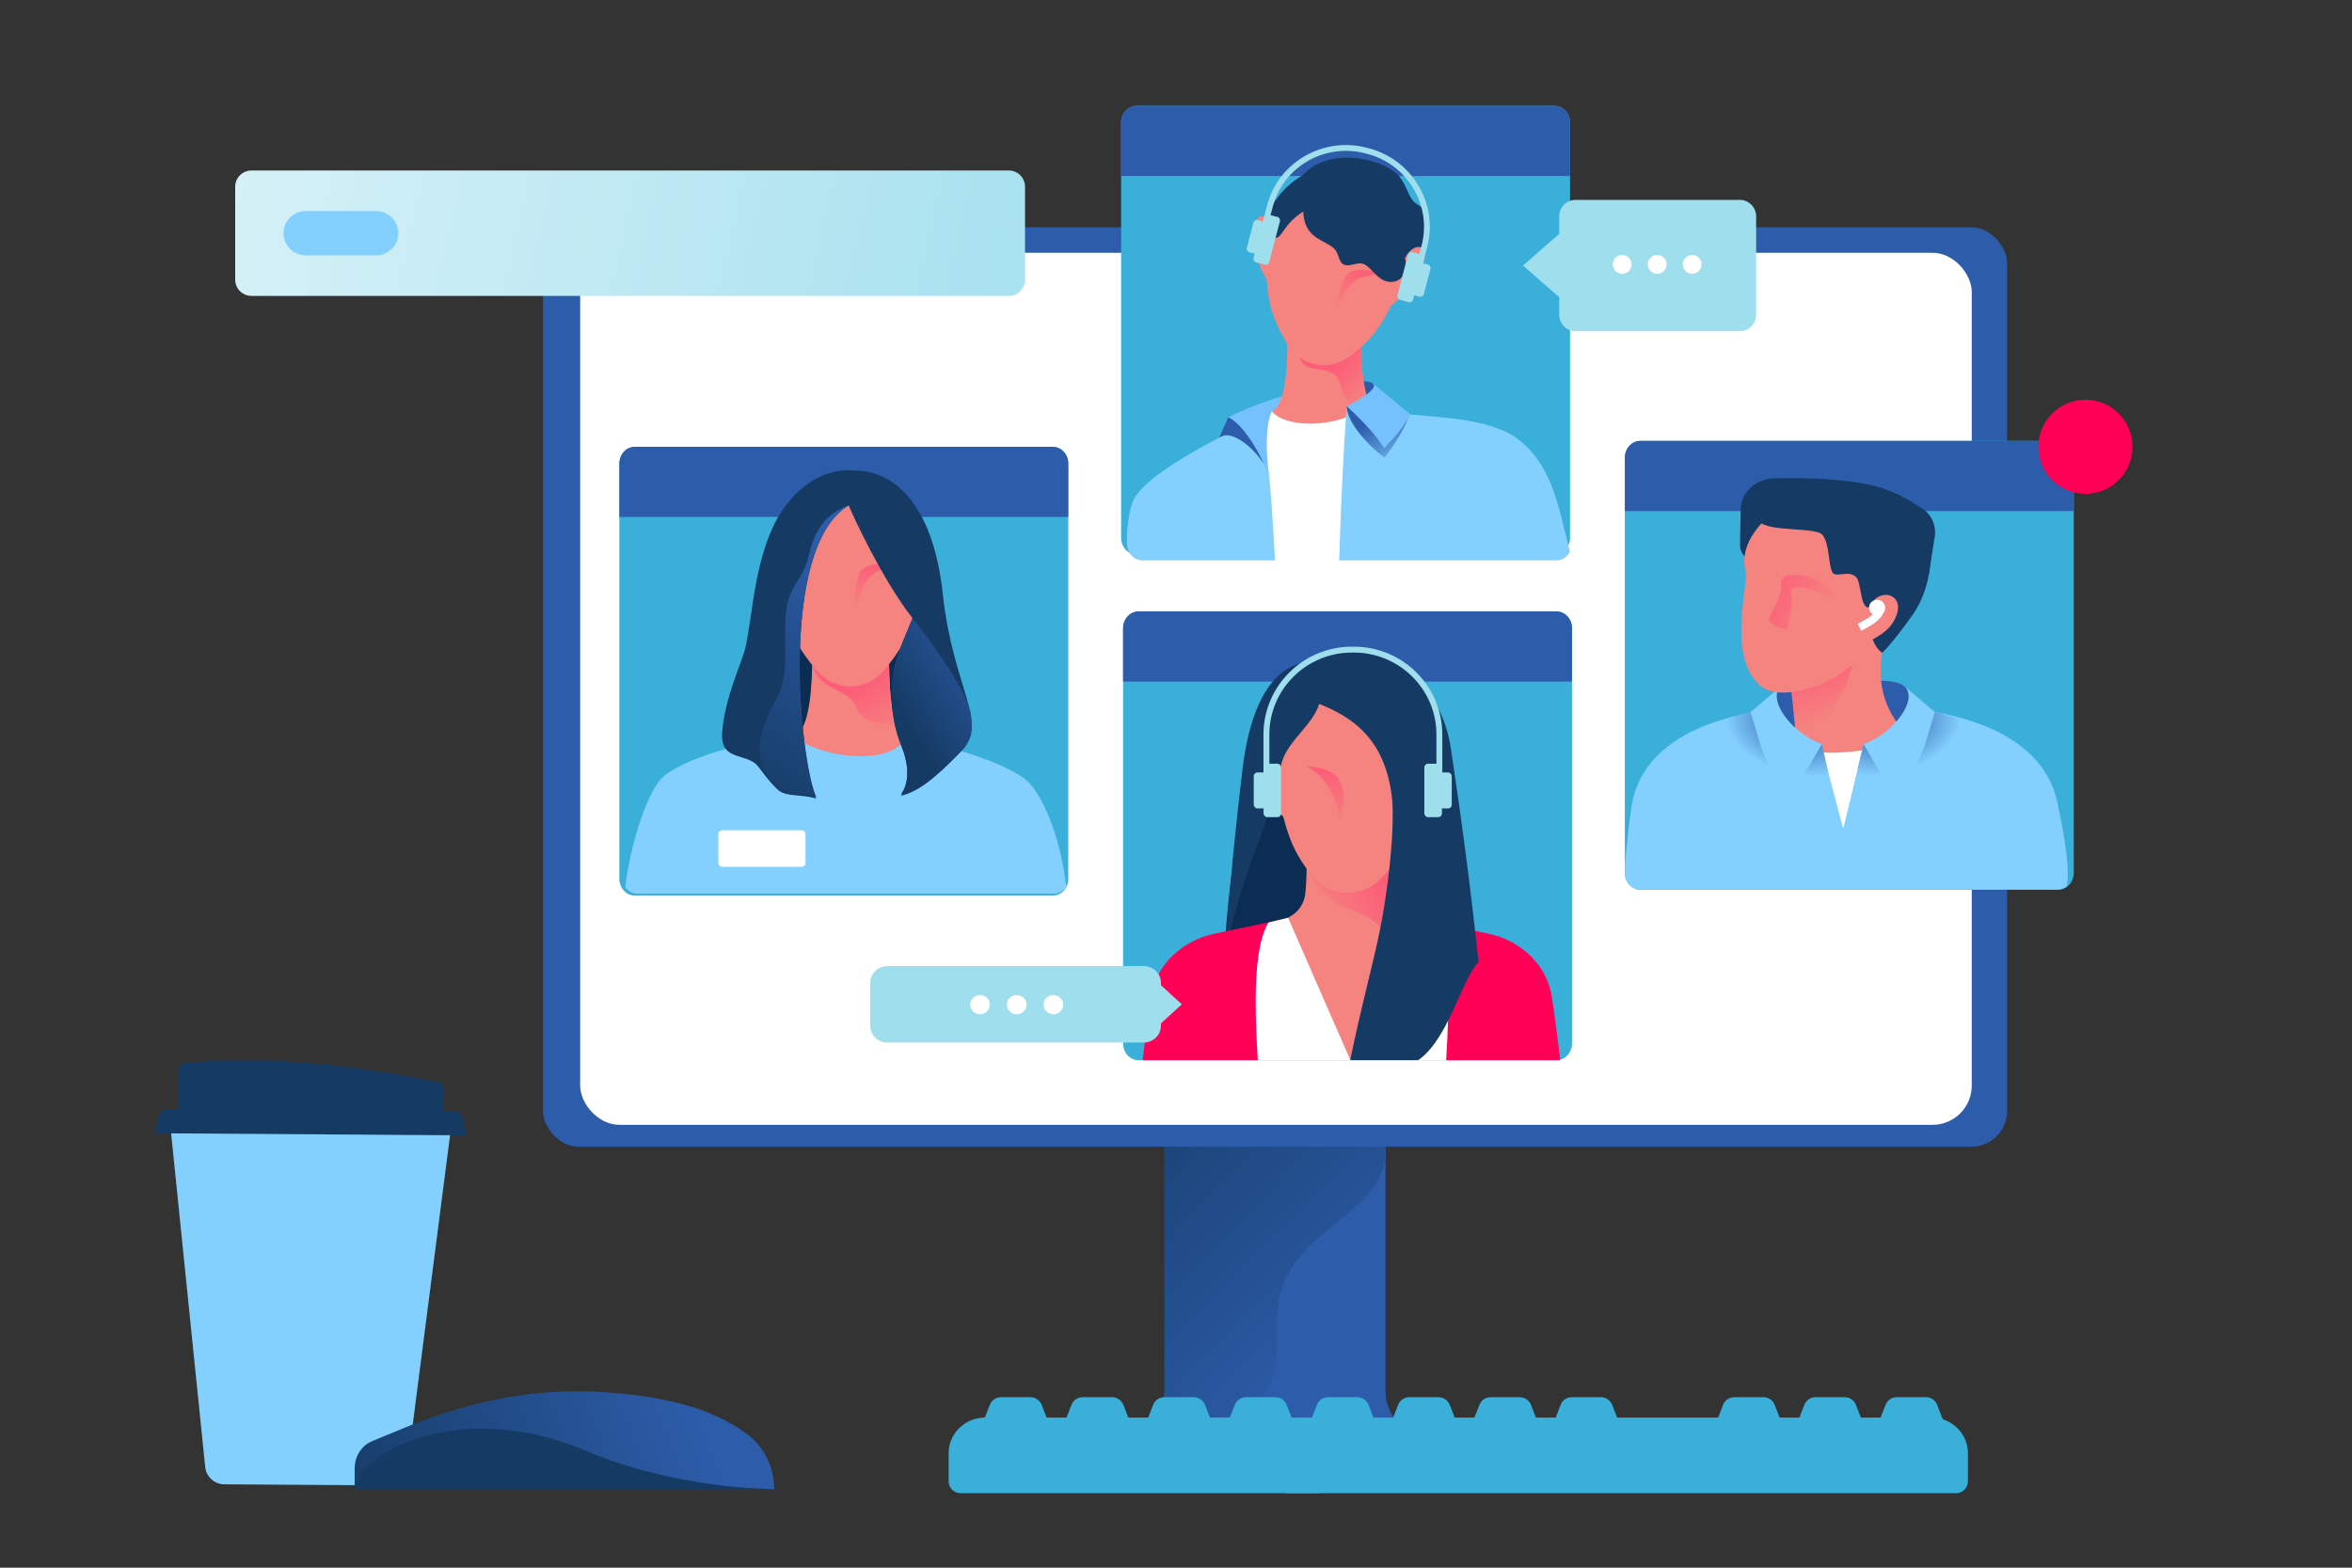 <svg xmlns="http://www.w3.org/2000/svg" viewBox="0 0 3000 2000" width="3000" height="2000"><rect x="0" y="0" width="3000" height="2000" fill="#333333" stroke="none"/><g transform="translate(692.5 290.0) rotate(0.0 933.75 805.0) scale(5.701 5.721)"><svg width="327.599" height="281.436" viewBox="0 0 327.599 281.436"><linearGradient id="a" gradientUnits="userSpaceOnUse" x1="194.339" x2="74.996" y1="278.465" y2="159.53"><stop offset=".16" stop-color="#2d5caa"/><stop offset=".709" stop-color="#153b64"/></linearGradient><path d="M221.24 281.436H106.36c0-6.26 5.08-11.34 11.34-11.34h10.7c5.9 0 10.68-4.78 10.68-10.68v-77.4h49.44v77.4c0 5.9 4.78 10.68 10.68 10.68h10.69a11.332 11.332 0 0 1 11.35 11.34z" fill="#2d5caa"/><path d="M188.52 182.016v23.58c0 13.01-15.3 16.01-21.77 27.75-6.15 11.15 2 20.25-7.93 30.48-7.95 8.2-20.13 10.51-22.95 17.61h-29.51c0-6.26 5.08-11.34 11.34-11.34h10.7c5.9 0 10.68-4.78 10.68-10.68v-77.4z" fill="url(#a)"/><rect fill="#2d5caa" height="205.02" rx="8" width="327.599"/></svg></g><g transform="translate(740.0 322.5) rotate(0.0 887.5 556.25) scale(2.5 2.5)"><svg width="710" height="445" viewBox="0 0 710 445"><clipPath id="b"><rect width="710" height="445" fill="#FFF" rx="20" ry="20" stroke-linejoin="round" stroke="#E00000" stroke-width="0"/></clipPath><rect width="710" height="445" fill="#FFF" rx="20" ry="20" clip-path="url(#b)"/></svg></g><g transform="translate(197.5 1352.5) rotate(0.0 198.75 271.25) scale(7.383 7.469)"><svg width="53.838" height="72.637" viewBox="0 0 53.838 72.637"><path d="m2.638 10.816 48.586.321-7.646 58.601a3.33 3.33 0 0 1-3.324 2.899l-28.267-.187a3.329 3.329 0 0 1-3.29-2.988z" fill="#83d0ff"/><g fill="#153b64"><path d="m49.763 11.127-45.664-.302.062-9.315a.997.997 0 0 1 .88-.99C16.394-.759 31.987.32 48.998 3.76c.47.095.811.513.808.992l-.042 6.375z"/><path d="M53.838 12.843 0 12.488.537 9.94a2 2 0 0 1 1.97-1.587l48.879.323a2 2 0 0 1 1.949 1.613z"/></g></svg></g><g transform="translate(2072.5 562.5) rotate(0.0 286.25 286.25) scale(2.498 2.498)"><svg width="229.226" height="229.226" viewBox="0 0 229.226 229.226"><path d="M7.928 0h213.37c4.378 0 7.928 3.856 7.928 8.613v212c0 4.757-3.549 8.613-7.928 8.613H7.928C3.55 229.226 0 225.37 0 220.613v-212C0 3.856 3.549 0 7.928 0z" fill="#3aafd9"/><path d="M7.928 0h213.37c4.376 0 7.928 3.858 7.928 8.613v27.23H0V8.613C0 3.858 3.552 0 7.928 0z" fill="#2d5caa"/></svg></g><g transform="translate(2072.5 610.0) rotate(0.0 282.5 262.5) scale(2.494 2.499)"><svg width="226.524" height="210.077" viewBox="0 0 226.524 210.077"><linearGradient id="d" gradientTransform="matrix(-.924 -.383 -.383 .924 -2548.217 -387.883)" gradientUnits="userSpaceOnUse" x1="-2614.288" x2="-2658.621" y1="-588.231" y2="-541.208"><stop offset=".348" stop-color="#fc5d78"/><stop offset=".826" stop-color="#f5837f"/></linearGradient><radialGradient id="c" cx="135.584" cy="126.917" fx="135.584" fy="126.917" gradientTransform="matrix(.965 -.264 .169 .618 -16.67 84.157)" gradientUnits="userSpaceOnUse" r="58.777"><stop offset=".023" stop-color="#2d5caa"/><stop offset=".604" stop-color="#7ec9fa"/><stop offset=".636" stop-color="#83d0ff"/></radialGradient><radialGradient xmlns:xlink="http://www.w3.org/1999/xlink" id="e" cx="-1493.154" fx="-1493.154" gradientTransform="matrix(-.965 -.264 -.169 .618 -1331.553 -345.447)" xlink:href="#c"/><linearGradient id="f" gradientUnits="userSpaceOnUse" x1="70.188" x2="105.947" y1="55.582" y2="72.116"><stop offset="0" stop-color="#fc5d78"/><stop offset=".94" stop-color="#f5837f"/></linearGradient><path d="M226.02 208.377c-1.32 1.07-2.95 1.7-4.72 1.7H7.93c-4.38 0-7.93-3.86-7.93-8.62v-2.99c.82-10.68 2.41-24.22 3.32-30.31 2.98-20.16 19.83-51.32 103.91-52.35 1.7-.03 3.48.01 5.31.08 1.83-.07 3.61-.11 5.31-.08 84.08 1.03 100.64 32.82 103.91 52.35.37 2.19 6.54 28.79 4.26 40.22z" fill="#83d0ff"/><path d="M72.378 117.971c-4.987 24.035 30.624 30.63 48.744 30.63s29.705-22.805 23.687-39.937c-1.886-5.368-12.862-6.404-30.857-4.275-13.681 1.619-27.851-2.839-33.55 1.1-1.752 1.211-7.753 11.172-8.025 12.482z" fill="#2d5caa"/><path d="m73.673 134.722 27.609 5.349 10.417 38.892 9.599-39.344c8.622-2.411 8.412-6.761 12.364-13.481l-20.478-4.603z" fill="#fff"/><path d="M88.344 127.628c.054.217.116.439.17.656-8.038 16.346 28.972 13.438 57.934 5.549-11.981-13.499-19.002-25.383-13.948-50.569 0 0-4.678-2.372-11.252-4.607-9.556-3.245-23.121-6.191-32.081-1.04-3.8 7.055-4.427 35.464-.823 50.01z" fill="#f5837f"/><path d="M87.376 132.842c8.689-2.961 17.597-13.667 23.893-23.417 5.375-8.323 4.301-21.83 12.85-28.169l-2.87-2.598c-9.556-3.245-27.755-6.191-36.715-1.04-3.8 7.055 2.268 38.26 2.843 55.224z" fill="url(#d)"/><path d="M101.031 86.996a38.06 38.06 0 0 1-11.429-1.767C69.63 78.952 58.49 57.596 64.768 37.625l.477.15-.477-.15c3.041-9.674 9.667-17.585 18.659-22.275 8.99-4.689 19.271-5.6 28.945-2.558 9.674 3.04 17.585 9.666 22.276 18.658 4.69 8.991 5.599 19.271 2.558 28.945s-9.667 17.586-18.659 22.276c-5.501 2.87-11.484 4.324-17.516 4.324zm-.088-74.97c-5.873 0-11.699 1.416-17.055 4.21-8.754 4.566-15.206 12.27-18.167 21.689-6.112 19.444 4.735 40.237 24.18 46.351 9.418 2.959 19.428 2.076 28.183-2.491s15.207-12.271 18.167-21.69c2.961-9.419 2.076-19.428-2.491-28.183-4.567-8.754-12.27-15.206-21.689-18.167a37.09 37.09 0 0 0-11.128-1.719z"/><path d="m151.299 115.833 4.297 2.673 13.853 3.831 7.418 9.476-23.863 41.645-39.655.688 8.721-38.39c15.157-5.1 14.963-5.811 29.229-19.923z" fill="url(#c)"/><path d="M142.9 106.149c7.615 6.534-5.352 24.263-20.829 29.607l14.249 24.425c15.861-11.972 16.307-22.15 22.21-40.748z" fill="#83d0ff"/><path d="m71.537 115.833-4.297 2.673-13.853 3.831-7.418 9.476 23.863 41.645 39.655.688-8.721-38.39c-15.157-5.1-14.963-5.811-29.229-19.923z" fill="url(#e)"/><path d="M79.937 106.149c-7.615 6.534 5.352 24.263 20.829 29.607l-14.249 24.425c-15.861-11.972-16.307-22.15-22.21-40.748z" fill="#83d0ff"/><path d="m58.909 34.184.32-17.801C59.403 6.704 67.401.255 76.628.08c13.21-.25 26.575.015 39.708 1.766 10.296 1.373 20.275 4.152 29.125 9.589l6.328 3.888a14.442 14.442 0 0 1 6.708 14.537l-2.999 19.174-89.435-6.977a7.759 7.759 0 0 1-7.154-7.875z" fill="#153b64"/><path d="M88.514 10.354c-12.961 4.57-30.793 20.56-26.887 36.692 2.318 5.928-9.987 43.126 7.407 58.739 12.569 11.282 51.316-5.348 54.896-21.907 1.483-6.858 2.326-16.54 1.328-24.505-3.456-27.562-20.618-54.705-36.744-49.019z" fill="#f5837f"/><path d="M68.787 22.213C65.212 19.42 76 12.119 83.374 8.865c10.964-4.838 33.243-10.813 49.914-1.314 16.381 9.333 25.227 19.035 22.456 39.854-.96 7.214-3.816 15.749-8.525 22.348-11.513 16.136-15.675 19.424-15.675 19.424-6.614-4.996-6.977-15.9-5.245-23.524-6.129 3.167-5.074-11.702-7.837-14.894-3.65-4.218-10.532.308-12.234-2.595-2.168-3.699-1.509-14.301-4.974-19.022-3.258-4.44-27.038-1.403-32.469-6.929z" fill="#153b64"/><path d="M138.975 69.935c1.777-4.843.402-8.622-3.355-9.993-3.521-1.284-7.979.962-9.32 4.165-2.637 6.301-4.45 12.627-6.623 22.083 8.407-4.81 16.049-7.401 19.298-16.255z" fill="#f5837f"/><path d="M88.573 55.654c7.473.44 16.953 5.19 22.413 7.307-3.336-4.819-11.036-10.756-15.58-12.376-2.373-.846-7.961-1.478-12.342-.868-1.203.167-3.399 2.346-3.082 4.296.705 4.337-3.606 12.194-6.118 17.436-1.028 2.154 5.473 5.83 8.985 5.828 2.479-8.82 3.314-15.007 1.922-19.871-.061-.212 1.24-1.903 3.801-1.753z" fill="url(#f)"/><g fill="#fff"><ellipse cx="128.998" cy="66.119" rx="4.127" ry="4.046"/><path d="m120.894 77.949-1.756-3.594c.019-.009 1.889-.929 5.021-2.826 4.329-2.623 4.867-5.29 4.888-5.402l3.956.586c-.063.461-.787 4.61-6.771 8.237-3.306 2.003-5.256 2.96-5.338 2.999z"/></g></svg></g><g transform="translate(1430.0 135.0) rotate(0.0 286.25 286.25) scale(2.498 2.498)"><svg width="229.226" height="229.226" viewBox="0 0 229.226 229.226"><path d="M7.928 0h213.37c4.378 0 7.928 3.856 7.928 8.613v212c0 4.757-3.549 8.613-7.928 8.613H7.928C3.55 229.226 0 225.37 0 220.613v-212C0 3.856 3.549 0 7.928 0z" fill="#3aafd9"/><path d="M7.928 0h213.37c4.376 0 7.928 3.858 7.928 8.613v27.23H0V8.613C0 3.858 3.552 0 7.928 0z" fill="#2d5caa"/></svg></g><g transform="translate(1432.5 780.0) rotate(0.0 286.25 286.25) scale(2.498 2.498)"><svg width="229.226" height="229.226" viewBox="0 0 229.226 229.226"><path d="M7.928 0h213.37c4.378 0 7.928 3.856 7.928 8.613v212c0 4.757-3.549 8.613-7.928 8.613H7.928C3.55 229.226 0 225.37 0 220.613v-212C0 3.856 3.549 0 7.928 0z" fill="#3aafd9"/><path d="M7.928 0h213.37c4.376 0 7.928 3.858 7.928 8.613v27.23H0V8.613C0 3.858 3.552 0 7.928 0z" fill="#2d5caa"/></svg></g><g transform="translate(1437.5 185.0) rotate(0.0 282.5 265.0) scale(2.475 2.471)"><svg width="228.29" height="214.45" viewBox="0 0 228.29 214.45"><linearGradient id="g" gradientUnits="userSpaceOnUse" x1="119.84" x2="150.482" y1="125.921" y2="173.921"><stop offset=".025" stop-color="#2d5caa"/><stop offset=".291" stop-color="#2d5caa"/><stop offset=".843" stop-color="#7ec9fa"/><stop offset=".874" stop-color="#83d0ff"/></linearGradient><linearGradient id="h" gradientUnits="userSpaceOnUse" x1="107.935" x2="138.766" y1="106.735" y2="136.277"><stop offset=".114" stop-color="#fc5d78"/><stop offset=".638" stop-color="#f5837f"/></linearGradient><linearGradient id="i" gradientUnits="userSpaceOnUse" x1="124.505" x2="111.162" y1="64.693" y2="87.962"><stop offset="0" stop-color="#fc5d78"/><stop offset=".94" stop-color="#f5837f"/></linearGradient><path d="M66.482 157.733s-3.28 1.669-9.358 4.269c-6.228 2.665-12.556-3.555-9.986-9.823 1.601-3.905 3.342-7.939 5.025-11.556 13.65-.408 14.319 17.109 14.319 17.109z" fill="#2d5caa"/><path d="m52.163 140.623 3.673 11.221c20.546 1.128 47.775-14.92 61.272-29.848-15.574 1-45.507 8.593-64.946 18.627" fill="#75c1fe"/><path d="m128.1 124.863-.375 3.398-6.054 2.872-2.253-8.963 2.515-.244c2.478.122 4.205.554 4.956 1.333l1.211 1.605z" fill="#2d5caa"/><path d="M127.722 143.431c-8.644 5.012-24.75 10.137-37.722 7.856-12.962-2.271-15.346-13.844-15.346-13.844 8.109-3.811 8.175-28.073 8.175-48.318.554.76 1.117 1.483 1.699 2.149 14.473 16.791 36.727 5.641 36.727 5.641-2.225 11.573 1.117 30.795 4.195 40.81.807 2.656 1.605 4.665 2.271 5.707z" fill="#f5837f"/><path d="M136.053 137.988v73.381H111.32l-1.942 3H76.296l-1.457-3H51.485v-62.315a604.387 604.387 0 0 1 5.885-2.985c.385-.197.77-.385 1.154-.573.375-.188.751-.366 1.126-.544 7.387-3.679 13.075-6.364 14.999-7.509 5.96 7.471 25.248 8.194 38.172 3.144 3.191-1.248 5.988-2.835 8.109-4.777 1.258-1.136 2.271-2.393 2.985-3.773.704 2.759 4.177 4.374 9.367 5.444.019 0 .037.009.056.009a.03.03 0 0 0 .019.009c.009 0 .019 0 .038.009.835.169 1.727.328 2.656.479z" fill="#fff"/><path d="M228.29 209.89c-1.33 2.71-3.96 4.56-6.99 4.56H109.36c.08-3.1.19-6.14.28-9.14.4-12.05.88-23.57 1.42-34.42.53-10.84 1.13-21 1.76-30.3.14-1.94.27-3.85.41-5.72 0 0 3.45.42 7.7.94 4.21.53 9.17 1.17 12.35 1.67.02 0 .04.01.06.01.01.01.02.01.02.01.01 0 .02 0 .04.01 3.2.46 12.66 1.64 12.66 1.64 18.34 1.66 43.4 2.58 56.63 13.63 17.06 14.25 19.59 34.27 25.6 57.11z" fill="#83d0ff"/><path d="M144.781 141.48c-2.383 6.076-7.77 14.549-12.067 19.779-7.021-4.737-19.481-17.646-19.481-26.39 15.359 2.825 31.548 6.612 31.548 6.612z" fill="url(#g)"/><path d="M125.451 137.725a136 136 0 0 1-3.332 1.474c-13.929-7.509-10.127-16.707-14.98-20.517-4.853-3.82-11.516-1.99-15.656-5.19-4.139-3.21-1.07-6.41-7.208-14.839l.253-7.377c14.473 16.791 36.727 5.641 36.727 5.641-2.225 11.573 1.117 30.795 4.195 40.81z" fill="url(#h)"/><ellipse cx="109.051" cy="53.037" fill="#f5837f" rx="41.098" ry="38.808" transform="matrix(.187 -.982 .982 .187 36.598 150.277)"/><path d="M71.956 69.021c.881 15.027 4.236 22.365 10.102 32.911 3.255 5.851 8.763 10.073 15.2 11.336l.242.047c6.485 1.229 13.212-.674 18.413-4.959 9.041-7.448 14.188-12.729 20.551-26.284l2.446-5.959-37.442-7.592-28.721-5.824-.791 6.323z" fill="#f5837f"/><path d="M133.472 66.267c-8.369-1.384-17.442-3.718-20.554 1.432-3.121 5.165-4.853 13.106-5.629 19.22 2.03-6.63 7.017-14.861 11.177-17.412 4.738-2.906 15.006-3.241 15.006-3.241z" fill="url(#i)"/><path d="M146.064 139.149c-2.919 5.932-9.095 12.68-13.516 17.373-5.369-8.597-15.308-18.011-19.316-21.653 11.836-6.082 15.421-9.799 13.656-11.61l19.175 15.89z" fill="#75c1fe"/><path d="M76.28 214.45H7.93c-4.38 0-7.93-3.86-7.93-8.62v-5.8c.66-7.41 1.68-13.21 3.3-16.64 5.13-10.83 28.72-24.34 47.53-34.01.01 0 .02-.01.02-.01.09-.04.18-.08.26-.13.12-.06.25-.13.38-.19 2.03-1.05 3.99-2.03 5.88-2.98.39-.2.77-.38 1.16-.57.37-.19.74-.38 1.1-.56h.01l.01.01c6.32 4.92 11.51 12.75 13.43 25.02.8 5.2 1.93 21.75 3.2 44.48z" fill="#83d0ff"/><path d="M70.606 164.653c-7.194-10.673-17.01-16.684-21.658-14.296 1.533-5.243 3.215-9.733 3.215-9.733 17.184 2.536 18.443 13.135 18.443 24.029z" fill="#2d5caa"/><path d="M73.238 171.035c-3.914-11.038-13.486-27.222-21.06-30.451 8.652-4.002 16.572-5.139 22.47-3.135-4.9 10.4-1.409 33.586-1.409 33.586z" fill="#75c1fe"/><path d="M152.945 60.991c1.462-5.248-.024-8.318-2.7-8.57-2.577-.243-4.278 2.391-5.275 5.33-2.185 6.442-4.349 13.061-9.047 25.3 6.852-5.309 14.484-12.95 17.022-22.061z" fill="#f5837f"/><path d="M90.817 34.38c.563 14.147 10.944 14.304 16.118 19.275 2.161 2.077 2.117 6.84 4.718 8.035 3.367 1.547 7.302-1.869 10.837 0 3.713 1.962 6.674 8.123 12.297 8.922 6.703.953 10.79-5.662 8.435-12.197 2.742-5.306 6.526-6.622 9.024-5.378 2.699-4.236 3.782-11.919 1.761-17.109-2.098-5.387-5.043-4.626-7.219-7.932-2.394-3.636-2.888-7.02-6.13-11.351-6.379-8.522-35.28-17.284-50.432-.818-10.062 5.826-17.163 15.757-19.28 25.144.188.386 2.736.032 2.722.689-.074 3.539 1.118 6.232 2.809 6.269 3.598.078 4.028-7.039 14.342-13.548z" fill="#153b64"/><path d="M65.07 43.771c.618-5.412 3.149-7.698 5.723-6.926 2.48.744 3.066 3.824 2.884 6.922-.397 6.79-.881 13.738-1.128 26.846-4.354-7.496-8.552-17.446-7.479-26.842z" fill="#f5837f"/><g fill="#9fdeed"><rect height="25.46" rx="1.746" transform="matrix(.967 .253 -.253 .967 14.699 -16.631)" width="8.377" x="67.854" y="36.133"/><rect height="17.149" rx="1.746" transform="matrix(.967 .253 -.253 .967 14.185 -15.357)" width="6.931" x="63.364" y="38.926"/><rect height="25.46" rx="1.746" transform="matrix(-.967 -.253 .253 -.967 270.088 171.129)" width="8.377" x="141.854" y="55.476"/><rect height="17.149" rx="1.746" transform="matrix(-.967 -.253 .253 -.967 280.001 175.129)" width="6.931" x="147.791" y="60.995"/><path d="m148.745 75.503-2.902-.758 5.958-22.793c2.618-10.017 1.143-20.462-4.153-29.414-5.299-8.956-13.787-15.345-23.902-17.988l-.979-.256c-20.875-5.451-42.256 6.93-47.663 27.609l-5.958 22.793-2.902-.758 5.958-22.793c5.824-22.281 28.847-35.632 51.324-29.754l.979.256c10.885 2.845 20.021 9.722 25.726 19.363 5.707 9.646 7.295 20.903 4.473 31.699l-5.958 22.793z"/></g></svg></g><g transform="translate(790.0 570.0) rotate(0.0 286.25 286.25) scale(2.498 2.498)"><svg width="229.226" height="229.226" viewBox="0 0 229.226 229.226"><path d="M7.928 0h213.37c4.378 0 7.928 3.856 7.928 8.613v212c0 4.757-3.549 8.613-7.928 8.613H7.928C3.55 229.226 0 225.37 0 220.613v-212C0 3.856 3.549 0 7.928 0z" fill="#3aafd9"/><path d="M7.928 0h213.37c4.376 0 7.928 3.858 7.928 8.613v27.23H0V8.613C0 3.858 3.552 0 7.928 0z" fill="#2d5caa"/></svg></g><g transform="translate(1457.5 825.0) rotate(0.0 266.25 263.75) scale(2.51 2.506)"><svg width="212.18" height="210.496" viewBox="0 0 212.18 210.496"><linearGradient id="j" gradientTransform="matrix(.999 -.04 .04 .999 386.879 -77.928)" gradientUnits="userSpaceOnUse" x1="-261.366" x2="-323.99" y1="180.077" y2="221.05"><stop offset=".198" stop-color="#fc5d78"/><stop offset=".638" stop-color="#f5837f"/></linearGradient><linearGradient id="k" gradientTransform="matrix(-.977 -.214 -.214 .977 -535.912 -94.258)" gradientUnits="userSpaceOnUse" x1="-646.221" x2="-659.711" y1="17.685" y2="50.39"><stop offset="0" stop-color="#fc5d78"/><stop offset=".94" stop-color="#f5837f"/></linearGradient><path d="M48.157 185.307c42.83-19.347 58.884-120.466 16.27-162.273-6.411 14.197-19.945 81.674-22.376 125.429-1.159 20.857.504 27.085 6.105 36.844z" fill="#0b2c53"/><path d="M43.726 154.093C41.383 135.835 82.401 42.304 84.191 27.116l6.86-18.897C72.179 4.89 55.934 20.312 50.826 61.538c-.881 7.112-10.307 87.02-7.1 92.555z" fill="#153b64"/><path d="M154.22 210.496h56.9c.36 0 .71-.03 1.06-.08-.69-5.89-3.14-26.52-4.63-34.04-3.11-15.53-16.42-27.03-31.92-30.28l-6.7-1.41-20.09-4.23-5.23-1.1-4.96-1.05-11.51-2.43-.1-.02-4.75-1-16.2-3.41-4.42.93-17.89 3.77-.34.07-9.43 1.99-.67.14-6.37 1.34-22.33 4.71-1.54.32-.83.18-5.71 1.2c-15.51 3.25-28.82 14.75-31.92 30.28-1.52 7.55-3.97 28.34-4.64 34.12h58.49l1.85-5 3.52 1.51 35.29-.39 4.68-.05 2.46-.03 2.61-.03 5.4-.06 30.68-.34 8.88-.1-.09 4.49z" fill="#ff0056"/><path d="M116.623 33.933c17.86 21.395 33.409 78.127 24.736 125.063-8.673 46.935-64.724 22.434-69.18 11.416 6.618-17.181 44.444-136.479 44.444-136.479z" fill="#0b2c53"/><circle cx="104.331" cy="56.274" fill="#f5837f" r="38.07"/><circle cx="106.416" cy="71.066" fill="#f5837f" r="38.07"/><path d="m105.54 210.496 2.62-3h3.33c.96-1.09 1.89.54 2.81-1.05 3.14-5.42 6.05-13.4 8.64-22v-.01c2.58-8.51 4.83-17.61 6.66-25.38 2.1-8.93 3.64-16.1 4.46-18.59-.27-.1-.53-.2-.78-.3-.2-.07-.38-.14-.56-.21-.09-.03-.18-.06-.27-.1-.8-.32-1.45-.58-2.01-.84-.2-.1-.38-.19-.56-.29-.14-.06-.27-.14-.39-.22s-.24-.15-.36-.23c-.11-.06-.22-.14-.33-.23-.43-.32-.78-.65-1.05-1.02-.3-.36-.53-.76-.71-1.17-.17-.36-.29-.74-.38-1.13-.09-.41-.18-.85-.26-1.32-.03-.12-.05-.25-.07-.37-.19-1.15-.36-2.45-.5-3.87a2.13 2.13 0 0 1-.02-.27c-.42-4.24-.6-9.45-.54-14.56 0-.26.01-.52.01-.78v-.15c.06-3.34.23-6.62.49-9.55.23-2.56.53-4.84.92-6.67l.03-.16h-.02l-29.79-1.38-7.46-.35-6.58-.3c.2 1.78.33 3.95.42 6.31.09 2.68.12 5.61.09 8.52-.01 1.07-.02 2.14-.05 3.18-.13 6.28-.49 11.92-.9 13.97-.83 4.13-3.05 7.43-6.36 9.67-.8.54-1.54.98-2.15 1.35h-.01c-.21.13-.4.24-.57.35-.09.06-.18.11-.26.16-1.02 1.77.33 8.18 3.01 16.58v.01c.22.7.45 1.42.7 2.15v.01c2.4 7.23 5.65 15.65 9.18 23.75 4.35 10 9.11 19.51 13.18 25.61 1.01 1.52 1.97-.17 2.88.88l3.44 3z" fill="#f5837f"/><path d="M133.283 140.156c-.162 3.385-8.012 17.991-8.485 16.002-2.119-8.913.273-15.13-18.707-21.906-8.268-2.952-20.174-10.275-22.709-24.427 9.741-8.727 29.117-2.364 42.617 4.896-.521 7.909-.749 17.395 1.396 21.742.77 1.561 2.859 2.656 5.888 3.694z" fill="url(#j)"/><path d="M135.34 92.112c-4.208 13.807-6.036 17.294-14.18 25.866-4.518 4.756-10.903 7.515-17.55 7.321a20.866 20.866 0 0 1-.25-.008c-6.687-.236-12.917-3.44-17.11-8.537-7.288-8.86-11.703-17.204-14.986-31.182zm13.533-28.981c.614-4.662-1.027-7.106-3.345-6.998-2.232.105-3.367 2.562-3.864 5.194-1.088 5.77-2.136 11.69-4.67 22.719 5.214-5.367 10.812-12.822 11.878-20.916z" fill="#f5837f"/><path d="M83.271 60.806c10.413.908 14.861 3.504 17.201 8.074 2.311 4.513 2.195 13.677-.674 20.691.429-13.164-8.716-24.743-16.528-28.765z" fill="url(#k)"/><path d="M61.732 67.777c-.693-4.998 1.051-7.633 3.539-7.533 2.396.096 3.632 2.724 4.183 5.546 1.208 6.184 2.376 12.529 5.174 24.346-5.633-5.722-11.694-13.681-12.896-22.359z" fill="#f5837f"/><path d="m105.54 210.496-.05-.12-1.66-3.81-9.8-22.46-14.84-34.01-.39-.91-4.79-10.98-.09-.21h-.01l-6.94 1.69-3.09.76c-4.86 8.14-6.38 22.99-6.46 39.12-.06 10.26.47 21.04 1.07 30.93zm49.62-20.02c-.19 6.79-.55 13.6-.94 20.02h-14.56l-5.76-3h-24.74l-.26-.99 8.97-20.57 11.73-26.88 9.05-20.75.13-.31 4.84 1.18 5.21 1.27s0 .01.01.01c5.94 9.96 6.88 29.94 6.32 50.02z" fill="#fff"/><path d="M69.97 67.764C67.627 49.506 88.524 41.237 90.314 26.05l.737-17.83C73.509 6.666 58.092 31.4 61.555 45.202c1.744 6.951 5.207 17.028 8.414 22.562z" fill="#153b64"/><path d="M105.54 210.496h34.45c1.78-1.21 3.44-2.69 4.99-4.39 3.92-4.24 7.23-9.8 10.18-15.63 6-11.86 10.5-24.82 15.52-29.93-.59-5.48-1.17-10.76-1.75-15.86-4.07-36.01-7.92-63.26-12.32-92.87-1.69-11.43-6.18-21.99-12.6-30.27-.01-.01-.01-.02-.02-.02-3.61-4.66-7.84-8.6-12.53-11.58-14.65-9.28-31.91-9.6-44.2-2.14h-.07c-.34.21-.68.42-1.02.64-7.4 4.87-12.8 12.68-14.38 23.16a40.08 40.08 0 0 0-.48 5.71c-.02 1.18 0 2.39.07 3.63.89-2.19 1.7-4.3 2.56-6.18v-.01c.75-1.65 1.54-3.12 2.45-4.34.66-.9 1.4-1.65 2.23-2.22 1.48-1.02 3.28-1.45 5.57-1.08 1.83.64 3.66 1.31 5.48 2.03 3.3 1.31 6.56 2.77 9.71 4.5h.01c5.05 2.77 9.8 6.22 13.91 10.75 6.96 7.67 12.05 18.44 13.57 34.29.14 2.54.2 5.27.17 8.14v.01c0 1.44-.03 2.91-.08 4.42-.06 1.88-.15 3.81-.26 5.77 0 .05-.01.11-.01.16-.12 2.09-.27 4.22-.45 6.38v.01c-.26 3.24-.58 6.52-.94 9.81-.01.06-.02.11-.02.16v.01l-.09.74c-.8 7.03-1.8 14.05-2.9 20.56-.48 2.82-.97 5.54-1.48 8.13-.32 1.64-.64 3.23-.97 4.76-2.48 11.57-5.64 23.89-9.13 38.94a930.41 930.41 0 0 0-4.42 19.85c-.27 1.26-.53 2.54-.8 3.84-.01.04-.02.08-.02.12z" fill="#153b64"/><g fill="#9fdeed"><rect height="27.199" rx="1.866" width="8.949" x="61.423" y="59.592"/><rect height="18.32" rx="1.866" width="7.404" x="56.439" y="64.032"/><rect height="27.199" rx="1.866" transform="matrix(-1 0 -0 -1 295.213 146.383)" width="8.949" x="143.132" y="59.592"/><rect height="18.32" rx="1.866" transform="matrix(-1 0 -0 -1 306.727 146.383)" width="7.404" x="149.661" y="64.032"/><path d="M152.269 70.001h-3V44.717C149.269 21.714 130.47 3 107.364 3h-1.081C83.176 3 64.377 21.714 64.377 44.717v25.284h-3V44.717C61.378 20.06 81.522 0 106.283 0h1.081c24.761 0 44.905 20.06 44.905 44.717z"/></g></svg></g><g transform="translate(797.5 600.0) rotate(0.0 281.25 270.0) scale(2.491 2.492)"><svg width="225.819" height="216.72" viewBox="0 0 225.819 216.72"><linearGradient id="l" gradientUnits="userSpaceOnUse" x1="116.62" x2="162.569" y1="95.135" y2="169.217"><stop offset=".157" stop-color="#fc5d78"/><stop offset=".514" stop-color="#f5837f"/></linearGradient><linearGradient id="m" gradientTransform="matrix(.984 -.178 .178 .984 -240.86 -69.048)" gradientUnits="userSpaceOnUse" x1="345.502" x2="331.288" y1="181.196" y2="205.985"><stop offset="0" stop-color="#fc5d78"/><stop offset=".94" stop-color="#f5837f"/></linearGradient><linearGradient id="n" gradientUnits="userSpaceOnUse" x1="146.564" x2="33.264" y1="16.539" y2="209.799"><stop offset=".177" stop-color="#2d5caa"/><stop offset=".785" stop-color="#153b64"/></linearGradient><linearGradient id="o" gradientUnits="userSpaceOnUse" x1="208.29" x2="114.634" y1="81.517" y2="140.39"><stop offset=".177" stop-color="#2d5caa"/><stop offset=".723" stop-color="#153b64"/></linearGradient><path d="M102.255 29.289c12.28-5.545 36.598-5.693 48.686 18.902 12.089 24.594 5.756 97.852-11.139 102.708s-46.2 21.64-65.457-10.387S89.974 34.835 102.254 29.289z" fill="#0b2c53"/><path d="M143.762 136.968c-4.989 12.128-26.486 17.036-40.304 14.607-13.808-2.42-16.91-15.185-16.91-15.185 6.769-3.179 8.842-19.3 9.172-36.697.1-4.809.1-9.679.1-14.338h39.174c0 17.657.05 38.184 4.809 47.273.38.74 1.984 4.028 3.959 4.34z" fill="#f5837f"/><path d="M6.22 216.72h213.37c2.53 0 4.778-1.292 6.23-3.297-2.991-27.003-13.19-49.925-21.828-55.939-15.602-10.865-46.715-17.967-60.231-20.513-8.823 15.211-44.712 9.657-57.211-.583 0 0-41.856 3.329-65.264 18.975C11.259 162.062 2.404 192.948 0 213.438c1.452 1.997 3.696 3.283 6.22 3.283z" fill="#83d0ff"/><ellipse cx="115.245" cy="45.311" fill="#f5837f" rx="43.781" ry="39.821" transform="matrix(.001 -1 1 .001 69.767 160.49)"/><path d="M134.993 85.355c0 17.657.05 38.184 4.809 47.273-3.969-4.729-17.026-.532-21.065-10.69-4.529-11.388-18.139-7.588-23.018-22.245.1-4.809.1-9.679.1-14.338z" fill="url(#l)"/><path d="M80.891 69.334c3.754 15.561 8.556 22.584 16.516 32.474 4.416 5.487 10.809 8.825 17.581 8.883l.255.001c6.815.013 13.278-3.301 17.74-8.809 7.756-9.574 11.973-16.114 15.849-31.557l1.347-6.719-39.438-.594-30.252-.455z" fill="#f5837f"/><path d="M159.927 50.016c.5-5.782-1.659-8.704-4.51-8.442-2.746.252-4.01 3.344-4.476 6.617-1.022 7.174-1.988 14.53-4.503 28.267 6.132-6.905 12.621-16.404 13.489-26.441z" fill="#f5837f"/><path d="M141.104 47.613c-9.036.139-18.989-.586-21.273 5.404-2.29 6.006-2.598 14.659-2.251 21.216.869-7.335 4.534-16.91 8.41-20.373 4.415-3.946 15.114-6.246 15.114-6.246z" fill="url(#m)"/><path d="M70.538 49.249c-.416-5.788 1.785-8.679 4.632-8.376 2.742.292 3.961 3.402 4.38 6.681.918 7.188 1.776 14.557 4.092 28.329-6.031-6.993-12.381-16.586-13.104-26.634z" fill="#f5837f"/><path d="M172.288 143.516c-14.008 14.578-22.107 20.901-31.185 23.171 0 0 7.229-8.613.39-25.37-6.849-16.757-5.399-33.435-3.479-41.594 1.54-6.549 7.299-19.397 9.069-23.996-15.613-20.077-30.635-52.702-32.665-57.771C78.193 39.573 89.492 149.94 97.78 168.018c-9.098-2.51-15.348-.564-19.867-4.754-6.279-5.829-9.209-11.748-11.758-13.498-6.759-4.639-17.337-2.15-16.548-15.158 1.05-17.468 9.998-36.015 11.748-43.104 4.289-17.397 4.619-54.362 22.557-75.659C99.589-2.762 115.976.168 115.976.168c19.438-.915 41.354 14.418 46.633 63.15 5.244 48.366 23.68 65.606 9.678 80.198z" fill="#153b64"/><path d="M97.779 167.148c-9.098-2.51-15.348.305-19.867-3.884-20.497-20.847-.39-42.134 2.58-54.092 3.149-12.708 0-27.526 2.339-40.024C84.711 59.09 90.58 55.55 93.19 46.382c2.269-7.959 4.474-22.57 21.227-28.426-36.225 21.617-24.926 131.115-16.638 149.192z" fill="url(#n)"/><path d="M172.288 143.516c-14.008 14.578-22.107 20.032-31.185 22.302 0 0 7.229-7.744.39-24.501-6.849-16.757-5.399-33.435-3.479-41.594 1.54-6.549 7.299-19.397 9.069-23.996 13.491 16.62 29.886 41.489 29.886 49.932 1.18 7.149.3 12.668-4.679 17.857z" fill="url(#o)"/><rect fill="#fff" height="18.72" rx="2" width="44.64" x="47.677" y="184.255"/></svg></g><g transform="translate(300.0 217.5) rotate(0.0 503.75 80.0) scale(3.754 3.725)"><svg width="268.367" height="42.951" viewBox="0 0 268.367 42.951"><linearGradient id="p" gradientUnits="userSpaceOnUse" x1="-241.382" x2="383.897" y1="-65.241" y2="79.133"><stop offset=".002" stop-color="#fff"/><stop offset=".89" stop-color="#9fdeed"/></linearGradient><path d="M268.367 37.391V5.56a5.56 5.56 0 0 0-5.56-5.56H5.56A5.56 5.56 0 0 0 0 5.56v31.831a5.56 5.56 0 0 0 5.56 5.56h257.247a5.56 5.56 0 0 0 5.56-5.56z" fill="url(#p)"/><path d="M47.837 29.065H24.011a7.59 7.59 0 1 1 0-15.18h23.827a7.59 7.59 0 1 1-.001 15.18z" fill="#83d0ff"/></svg></g><g transform="translate(1942.5 255.0) rotate(0.0 148.75 83.75) scale(2.461 2.482)"><svg width="120.882" height="67.498" viewBox="0 0 120.882 67.498"><path d="M27.265 67.498h85.153c4.674 0 8.463-3.805 8.463-8.5V8.5c0-4.694-3.789-8.5-8.463-8.5H27.265c-4.674 0-8.463 3.805-8.463 8.5v9.002L0 33.748l18.802 16.246v9.002c0 4.694 3.789 8.5 8.463 8.5z" fill="#9fdeed"/><g fill="#fff"><circle cx="51.431" cy="33.148" r="4.86"/><circle cx="69.576" cy="33.148" r="4.86"/><circle cx="87.72" cy="33.148" r="4.86"/></g></svg></g><g transform="translate(1110.0 1232.5) rotate(0.0 198.75 48.75) scale(2.58 2.519)"><svg width="154.047" height="38.712" viewBox="0 0 154.047 38.712"><path d="M8.463 38.708h126.793c4.674 0 8.463-3.805 8.463-8.5v-1.177l10.328-9.677-10.328-9.677V8.5c0-4.694-3.789-8.5-8.463-8.5H8.463C3.789 0 0 3.805 0 8.5v21.713c0 4.694 3.789 8.5 8.463 8.5v-.004z" fill="#9fdeed"/><g fill="#fff"><circle cx="54.259" cy="19.532" r="4.86"/><circle cx="72.403" cy="19.532" r="4.86"/><circle cx="90.548" cy="19.532" r="4.86"/></g></svg></g><g transform="translate(2600.0 630.0) rotate(0.0 60.0 -60.0) scale(2.5 -2.5)"><svg width="48" height="48" viewBox="0 0 48 48"><clipPath id="q"><circle cx="24" cy="24" fill="#FF0056" r="24"/></clipPath><circle cx="24" cy="24" fill="#FF0056" clip-path="url(#q)" r="24"/></svg></g><g transform="translate(987.5 1775.0) rotate(0.0 -267.5 62.5) scale(-1.134 1.136)"><svg width="471.888" height="110.073" viewBox="0 0 471.888 110.073"><linearGradient id="r" gradientUnits="userSpaceOnUse" x1="51.017" x2="522.252" y1="12.897" y2="200.891"><stop offset=".067" stop-color="#2D5CAA"/><stop offset=".914" stop-color="#153B64"/></linearGradient><path d="M471.888 86.623v23.45c-87.946-15.811-277.448-8.469-471.888 0C0 85.64 11.034 62.716 29.621 48.779c30-22.493 73.674-41.231 157.033-47.492 129.537-9.729 224.233 38.376 265.357 54.606 11.948 4.71 19.877 17 19.877 30.73z" fill="url(#r)"/><path d="M471.888 110.073H0s109.818 0 211.299-43.047c143.071-60.689 256.117 2.487 260.589 43.047z" fill="#153B64"/></svg></g><g transform="translate(1627.5 1782.5) rotate(0.0 441.25 61.25) scale(2.059 2.028)"><svg width="428.652" height="60.402" viewBox="0 0 428.652 60.402"><path d="M406.152 20.302H22.5c-8.284 0-15 6.716-15 15v17.6h413.652v-17.6c0-8.285-6.715-15-15-15z" fill="#3AAFD9"/><path d="M421.153 60.402H7.5a7.5 7.5 0 0 1-7.5-7.5v-17.6c0-12.407 10.094-22.5 22.5-22.5h383.653c12.406 0 22.5 10.093 22.5 22.5v17.6a7.5 7.5 0 0 1-7.5 7.5zM15 45.402h398.653v-10.1c0-4.135-3.365-7.5-7.5-7.5H22.5c-4.135 0-7.5 3.365-7.5 7.5z" fill="#3AAFD9"/><path d="M50.324 7.5H32.37l-4.896 12.802H55.22z" fill="#3AAFD9"/><path d="M55.22 27.802H27.474a7.5 7.5 0 0 1-7.005-10.179l4.896-12.802A7.5 7.5 0 0 1 32.37 0h17.953a7.5 7.5 0 0 1 7.005 4.821l4.896 12.802a7.497 7.497 0 0 1-7.004 10.179zM100.648 7.5H82.694l-4.896 12.802h27.746z" fill="#3AAFD9"/><path d="M105.544 27.802H77.798a7.5 7.5 0 0 1-7.005-10.179l4.896-12.802A7.5 7.5 0 0 1 82.695 0h17.953a7.5 7.5 0 0 1 7.005 4.821l4.896 12.802a7.497 7.497 0 0 1-7.005 10.179zM150.972 7.5h-17.953l-4.897 12.802h27.747z" fill="#3AAFD9"/><path d="M155.869 27.802h-27.746a7.5 7.5 0 0 1-7.005-10.179l4.896-12.802A7.498 7.498 0 0 1 133.019 0h17.953a7.5 7.5 0 0 1 7.005 4.821l4.896 12.802a7.497 7.497 0 0 1-7.004 10.179zM201.296 7.5h-17.953l-4.897 12.802h27.747z" fill="#3AAFD9"/><path d="M206.193 27.802h-27.746a7.5 7.5 0 0 1-7.005-10.179l4.896-12.802A7.498 7.498 0 0 1 183.343 0h17.954a7.5 7.5 0 0 1 7.005 4.821l4.896 12.802a7.497 7.497 0 0 1-7.005 10.179zM301.945 7.5h-17.954l-4.896 12.802h27.746z" fill="#3AAFD9"/><path d="M306.841 27.802h-27.746a7.5 7.5 0 0 1-7.005-10.179l4.896-12.802A7.5 7.5 0 0 1 283.991 0h17.953a7.5 7.5 0 0 1 7.005 4.821l4.896 12.802a7.497 7.497 0 0 1-7.004 10.179zM352.269 7.5h-17.954l-4.896 12.802h27.746z" fill="#3AAFD9"/><path d="M357.165 27.802h-27.746a7.5 7.5 0 0 1-7.005-10.179l4.896-12.802A7.5 7.5 0 0 1 334.315 0h17.953a7.5 7.5 0 0 1 7.005 4.821l4.896 12.802a7.497 7.497 0 0 1-7.004 10.179zM402.593 7.5h-17.954l-4.896 12.802h27.746z" fill="#3AAFD9"/><path d="M407.489 27.802h-27.746a7.5 7.5 0 0 1-7.005-10.179l4.896-12.802A7.5 7.5 0 0 1 384.639 0h17.954a7.5 7.5 0 0 1 7.005 4.821l4.896 12.802a7.497 7.497 0 0 1-7.005 10.179z" fill="#3AAFD9"/></svg></g><g transform="translate(1210.0 1782.5) rotate(0.0 443.75 61.25) translate(0.0 0.0) scale(2.07 2.028)"><svg width="228.212" height="60.402" viewBox="0 0 228.212 60.402"><path d="M406.152 20.302H22.5c-8.284 0-15 6.716-15 15v17.6h413.652v-17.6c0-8.285-6.715-15-15-15z" fill="#3AAFD9"/><path d="M421.153 60.402H7.5a7.5 7.5 0 0 1-7.5-7.5v-17.6c0-12.407 10.094-22.5 22.5-22.5h383.653c12.406 0 22.5 10.093 22.5 22.5v17.6a7.5 7.5 0 0 1-7.5 7.5zM15 45.402h398.653v-10.1c0-4.135-3.365-7.5-7.5-7.5H22.5c-4.135 0-7.5 3.365-7.5 7.5z" fill="#3AAFD9"/><path d="M50.324 7.5H32.37l-4.896 12.802H55.22z" fill="#3AAFD9"/><path d="M55.22 27.802H27.474a7.5 7.5 0 0 1-7.005-10.179l4.896-12.802A7.5 7.5 0 0 1 32.37 0h17.953a7.5 7.5 0 0 1 7.005 4.821l4.896 12.802a7.497 7.497 0 0 1-7.004 10.179zM100.648 7.5H82.694l-4.896 12.802h27.746z" fill="#3AAFD9"/><path d="M105.544 27.802H77.798a7.5 7.5 0 0 1-7.005-10.179l4.896-12.802A7.5 7.5 0 0 1 82.695 0h17.953a7.5 7.5 0 0 1 7.005 4.821l4.896 12.802a7.497 7.497 0 0 1-7.005 10.179zM150.972 7.5h-17.953l-4.897 12.802h27.747z" fill="#3AAFD9"/><path d="M155.869 27.802h-27.746a7.5 7.5 0 0 1-7.005-10.179l4.896-12.802A7.498 7.498 0 0 1 133.019 0h17.953a7.5 7.5 0 0 1 7.005 4.821l4.896 12.802a7.497 7.497 0 0 1-7.004 10.179zM201.296 7.5h-17.953l-4.897 12.802h27.747z" fill="#3AAFD9"/><path d="M206.193 27.802h-27.746a7.5 7.5 0 0 1-7.005-10.179l4.896-12.802A7.498 7.498 0 0 1 183.343 0h17.954a7.5 7.5 0 0 1 7.005 4.821l4.896 12.802a7.497 7.497 0 0 1-7.005 10.179zM301.945 7.5h-17.954l-4.896 12.802h27.746z" fill="#3AAFD9"/><path d="M306.841 27.802h-27.746a7.5 7.5 0 0 1-7.005-10.179l4.896-12.802A7.5 7.5 0 0 1 283.991 0h17.953a7.5 7.5 0 0 1 7.005 4.821l4.896 12.802a7.497 7.497 0 0 1-7.004 10.179zM352.269 7.5h-17.954l-4.896 12.802h27.746z" fill="#3AAFD9"/><path d="M357.165 27.802h-27.746a7.5 7.5 0 0 1-7.005-10.179l4.896-12.802A7.5 7.5 0 0 1 334.315 0h17.953a7.5 7.5 0 0 1 7.005 4.821l4.896 12.802a7.497 7.497 0 0 1-7.004 10.179zM402.593 7.5h-17.954l-4.896 12.802h27.746z" fill="#3AAFD9"/><path d="M407.489 27.802h-27.746a7.5 7.5 0 0 1-7.005-10.179l4.896-12.802A7.5 7.5 0 0 1 384.639 0h17.954a7.5 7.5 0 0 1 7.005 4.821l4.896 12.802a7.497 7.497 0 0 1-7.005 10.179z" fill="#3AAFD9"/></svg></g></svg>